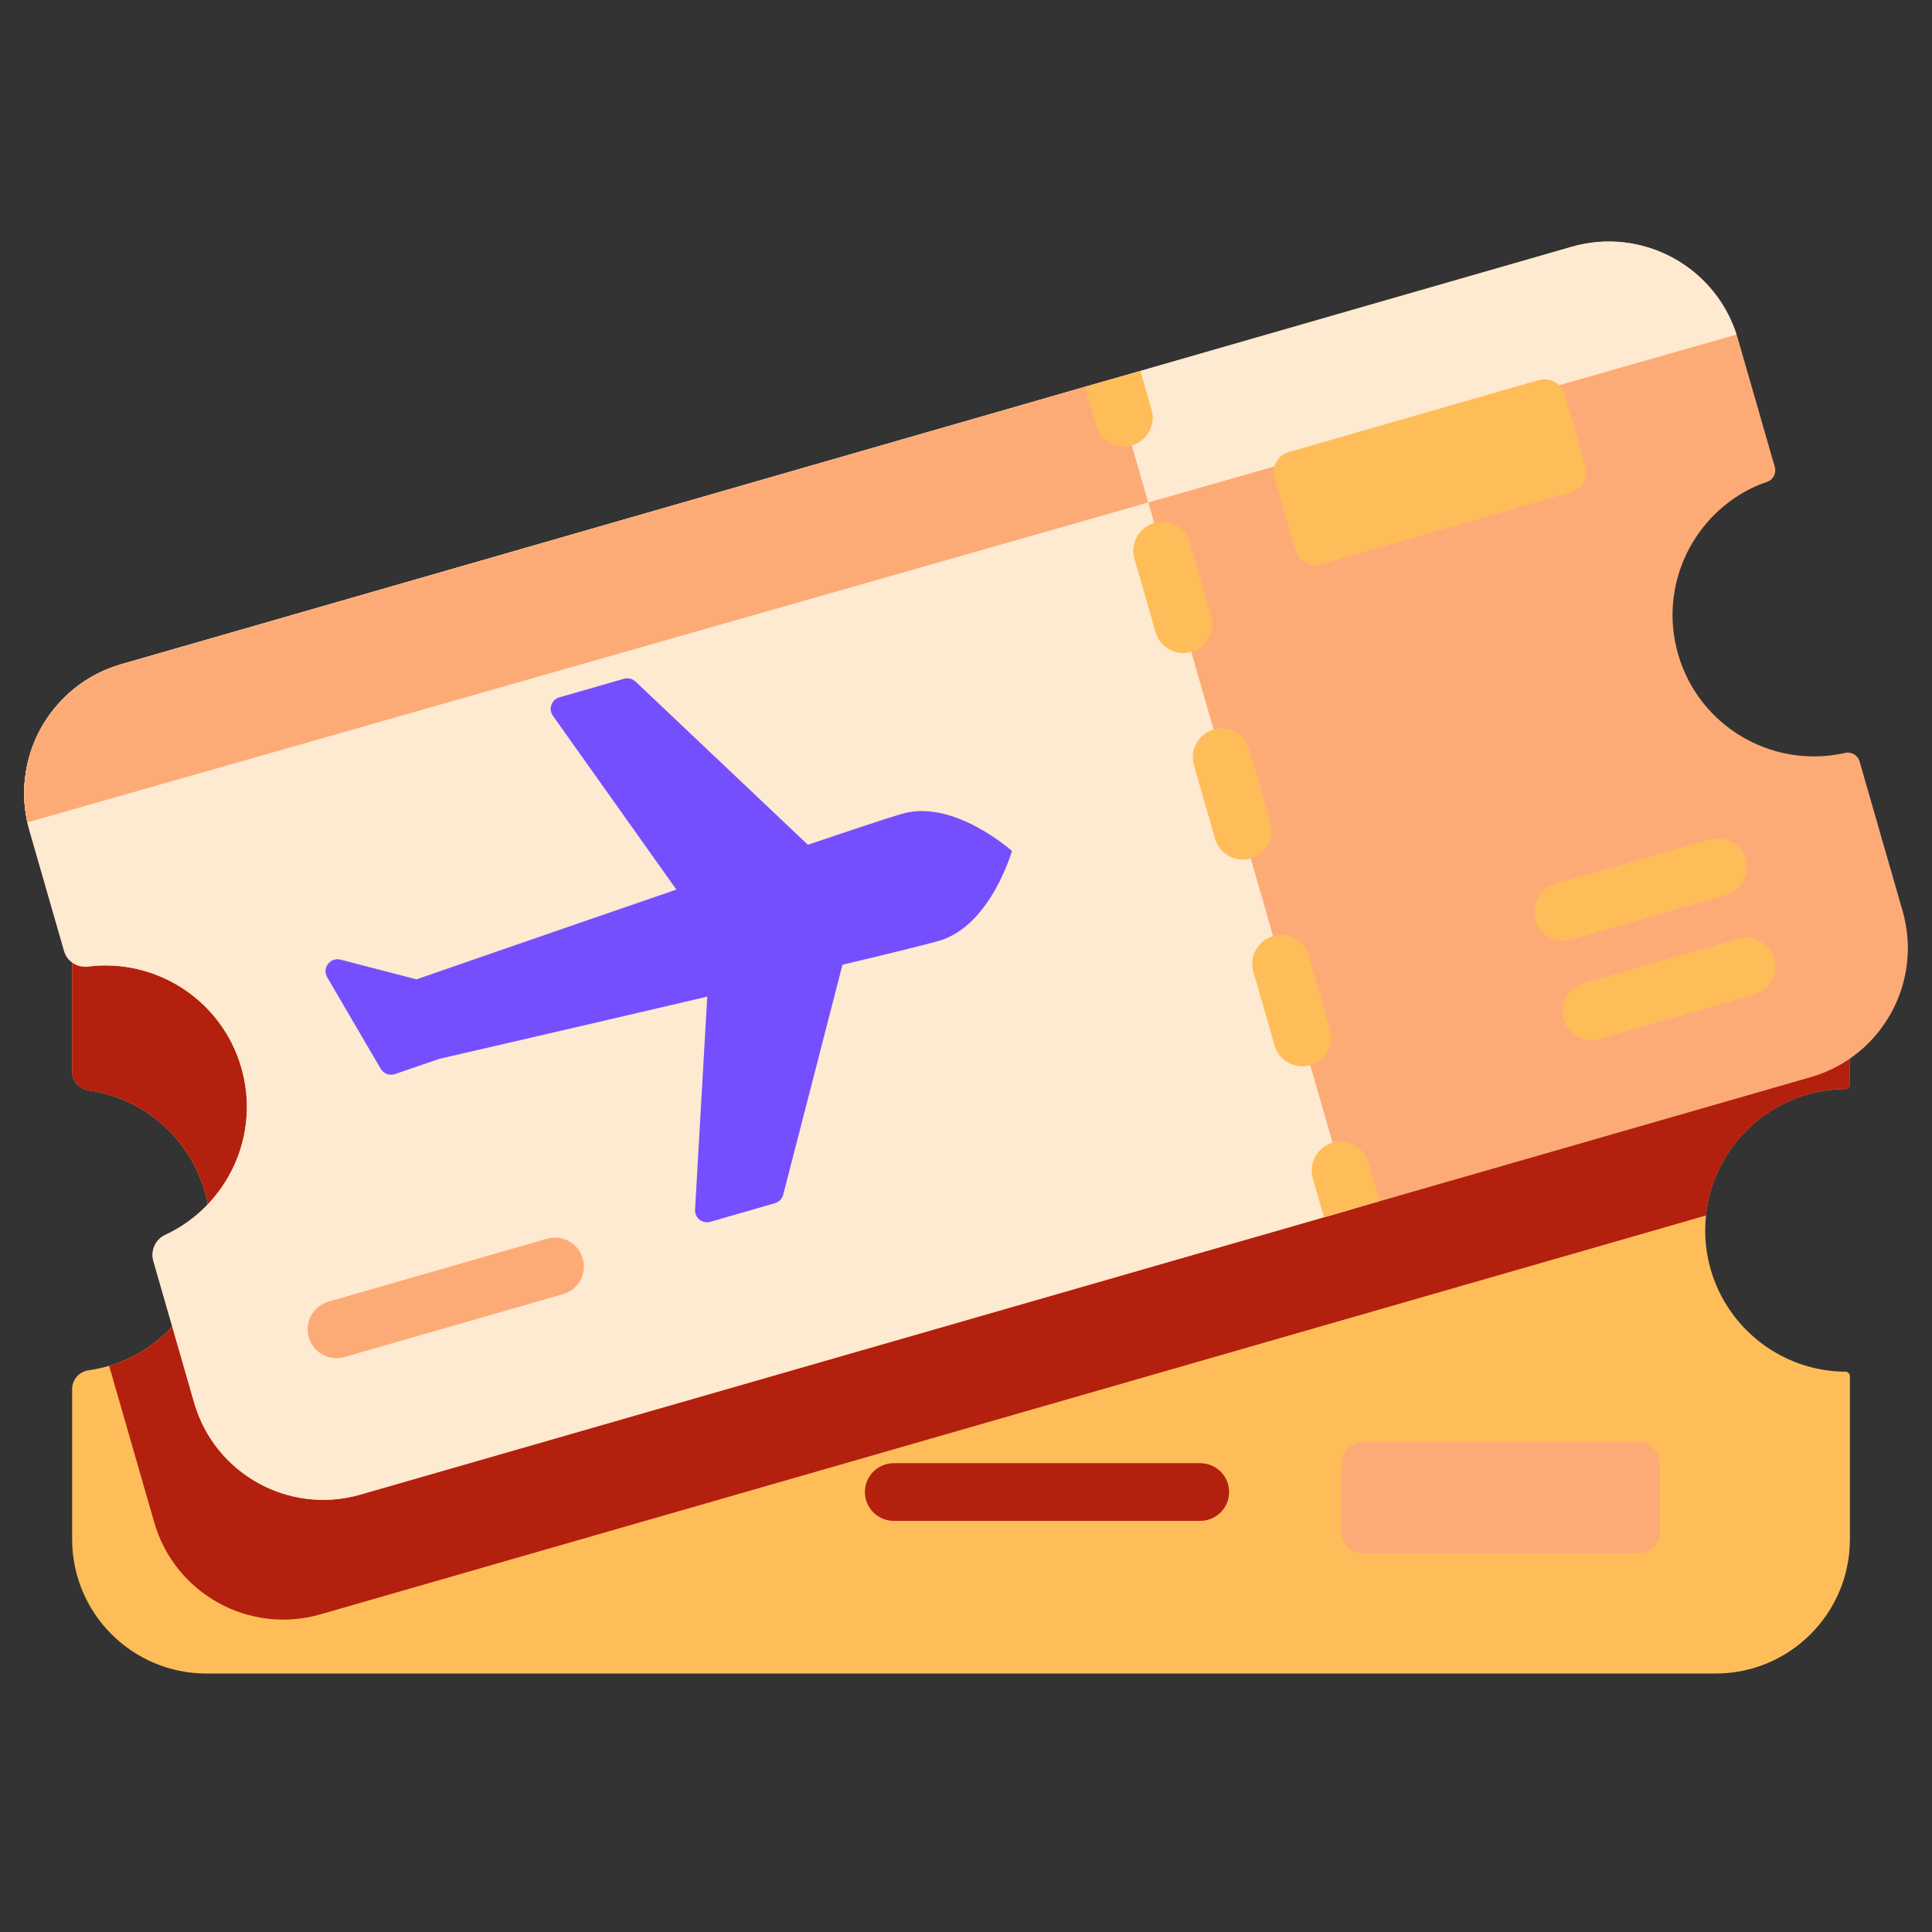 <svg fill="none" height="80" viewBox="0 0 80 80" width="80" xmlns="http://www.w3.org/2000/svg"><rect x="0" y="0" width="80" height="80" fill="#333333" stroke="none"/><path d="m70.641 50.331c-.02.202-.032.407-.032.616 0 3.12 2.445 5.673 5.523 5.844.058.003.174.005.277.006.107.001.192.088.192.194v6.745c0 3.071-2.49 5.561-5.561 5.561h-62.492c-3.071 0-5.561-2.49-5.561-5.561v-6.217c0-.394.292-.723.681-.778.291-.041.574-.103.85-.185 2.42-.72 4.183-2.958 4.183-5.61 0-1.445-.523-2.765-1.39-3.784-.003-.005-.008-.012-.015-.017-.904-1.059-2.181-1.79-3.627-1.994-.39-.055-.683-.384-.683-.778v-5.296c0-3.071 2.49-5.561 5.561-5.561h62.494c3.071 0 5.559 2.489 5.559 5.559v5.827c0 .106-.087.193-.193.193-.035 0-.066 0-.081 0-2.961.067-5.382 2.334-5.687 5.234z" fill="#FFBD59"/><path d="m76.602 39.077v5.826c0 .107-.086.193-.192.194-.106.001-.227.003-.288.007-2.867.165-5.183 2.395-5.48 5.227l-57.373 16.515c-2.953.85-6.032-.855-6.882-3.806l-1.867-6.483c2.42-.72 4.183-2.958 4.183-5.61 0-1.445-.523-2.765-1.39-3.784-.003-.005-.008-.012-.015-.017-.904-1.059-2.181-1.79-3.627-1.994-.39-.055-.683-.384-.683-.778v-5.296c0-3.071 2.49-5.561 5.561-5.561h62.494c3.071 0 5.56 2.489 5.56 5.559z" fill="#b3200e"/><path d="m74.976 44.603-17.857 5.14-2.295.661-39.903 11.485c-2.951.85-6.031-.855-6.881-3.806l-1.688-5.864c-.125-.433.082-.895.49-1.085 2.57-1.194 3.96-4.114 3.151-6.922-.807-2.806-3.532-4.541-6.342-4.189-.446.056-.87-.208-.994-.64l-1.438-4.997c-.848-2.951.855-6.033 3.806-6.881l39.902-11.485 2.296-.661 17.857-5.14c2.951-.85 6.031.853 6.881 3.804l1.529 5.312c.075.26-.067.533-.323.621-.154.053-.312.109-.409.152-2.648 1.159-4.093 4.128-3.272 6.979.852 2.959 3.836 4.727 6.803 4.114.027-.005.062-.014.102-.023.265-.065.535.09.61.352l1.782 6.191c.849 2.951-.855 6.032-3.806 6.882z" fill="#fdab76"/><path d="m71.907 13.854c-.917-2.846-3.934-4.469-6.828-3.636l-60.055 17.286c-2.84.818-4.524 3.702-3.889 6.548z" fill="#fee9d1"/><path d="m46.074 15.689 9.897 34.384-41.05 11.816c-2.951.849-6.032-.854-6.882-3.805l-1.688-5.864c-.125-.433.082-.895.49-1.085 2.57-1.194 3.96-4.114 3.151-6.923-.808-2.807-3.533-4.54-6.343-4.189-.446.056-.87-.208-.994-.64l-1.438-4.996c-.849-2.951.854-6.032 3.805-6.881z" fill="#fee9d1"/><path d="m46.074 15.689-41.05 11.816c-1.792.519-3.372 2.008-3.843 3.942-.217.83-.244 1.719-.047 2.605 0.0.001 0.0.001 0.0.002l46.413-13.246z" fill="#fdab76"/><path d="m28.009 36.837-5.114-7.198c-.198-.278-.061-.669.267-.763l2.675-.77c.169-.049.35-.004.478.116l7.138 6.758c1.919-.649 3.385-1.135 3.908-1.285 2.139-.616 4.542 1.543 4.542 1.543s-.887 3.106-3.026 3.721c-.522.15-2.022.518-3.992.989l-2.454 9.521c-.044.17-.174.304-.343.353l-2.675.77c-.328.095-.651-.164-.632-.505l.505-8.818c-5.429 1.271-11.093 2.575-11.093 2.575l-1.84.631c-.223.077-.47-.015-.589-.219l-2.215-3.789c-.223-.381.126-.841.552-.73l3.144.816s5.49-1.907 10.764-3.717z" fill="#754ffe"/><path d="m65.053 20.38-10.351 2.979c-.458.132-.936-.133-1.068-.591l-.859-2.983c-.132-.458.133-.936.591-1.068l10.351-2.979c.458-.132.936.133 1.068.591l.859 2.983c.132.458-.133.936-.591 1.068z" fill="#FFBD59"/><path d="m67.846 64.332h-11.416c-.488 0-.883-.395-.883-.883v-2.856c0-.488.395-.883.883-.883h11.416c.488 0 .883.395.883.883v2.856c0 .488-.395.883-.883.883z" fill="#fdab76"/><g fill="#FFBD59"><path clip-rule="evenodd" d="m46.536 18.488c.11 0 .221-.014.331-.046.634-.183 1-.844.817-1.477l-.462-1.606-2.295.661.463 1.606c.15.522.627.863 1.146.863zm8.534 24.139-.876-3.045c-.183-.634-.845-1-1.477-.817-.633.181-1.0.844-.818 1.477l.877 3.045c.15.524.627.864 1.146.864.11 0 .221-.016.331-.048.634-.181 1-.844.817-1.477zm-2.461-8.555-.877-3.045c-.183-.634-.844-.998-1.477-.817-.633.183-1.0.844-.817 1.477l.875 3.045c.151.524.629.864 1.146.864.11 0 .221-.016.331-.048.633-.181 1-.844.818-1.477zm-2.463-8.555-.877-3.044c-.181-.633-.845-1-1.477-.818-.634.183-1.0.845-.817 1.479l.875 3.044c.151.524.629.864 1.148.864.108 0 .22-.014.33-.046.634-.183 1-.845.818-1.479zm6.972 24.225-2.296.661-.462-1.606c-.183-.633.183-1.296.817-1.477.632-.183 1.296.183 1.477.817z" fill-rule="evenodd"/><path d="m64.718 38.951c-.519 0-.996-.341-1.147-.864-.182-.634.183-1.295.817-1.478l6.416-1.847c.632-.182 1.295.183 1.477.817.182.634-.183 1.295-.817 1.478l-6.416 1.847c-.11.032-.221.047-.331.047z"/><path d="m65.901 43.064c-.519 0-.996-.341-1.147-.864-.182-.633.183-1.295.817-1.478l6.416-1.847c.632-.182 1.295.183 1.477.817.182.634-.183 1.295-.817 1.478l-6.416 1.847c-.11.032-.222.047-.331.047z"/></g><path d="m13.934 56.239c-.519 0-.996-.341-1.147-.864-.182-.634.183-1.295.817-1.478l9.048-2.604c.632-.182 1.295.183 1.477.817.182.634-.183 1.295-.817 1.478l-9.048 2.604c-.11.032-.222.047-.331.047z" fill="#fdab76"/><path d="m49.7 62.975h-12.692c-.659 0-1.194-.535-1.194-1.194 0-.659.534-1.194 1.194-1.194h12.692c.659 0 1.194.534 1.194 1.194 0 .659-.534 1.194-1.194 1.194z" fill="#b3200e"/></svg>